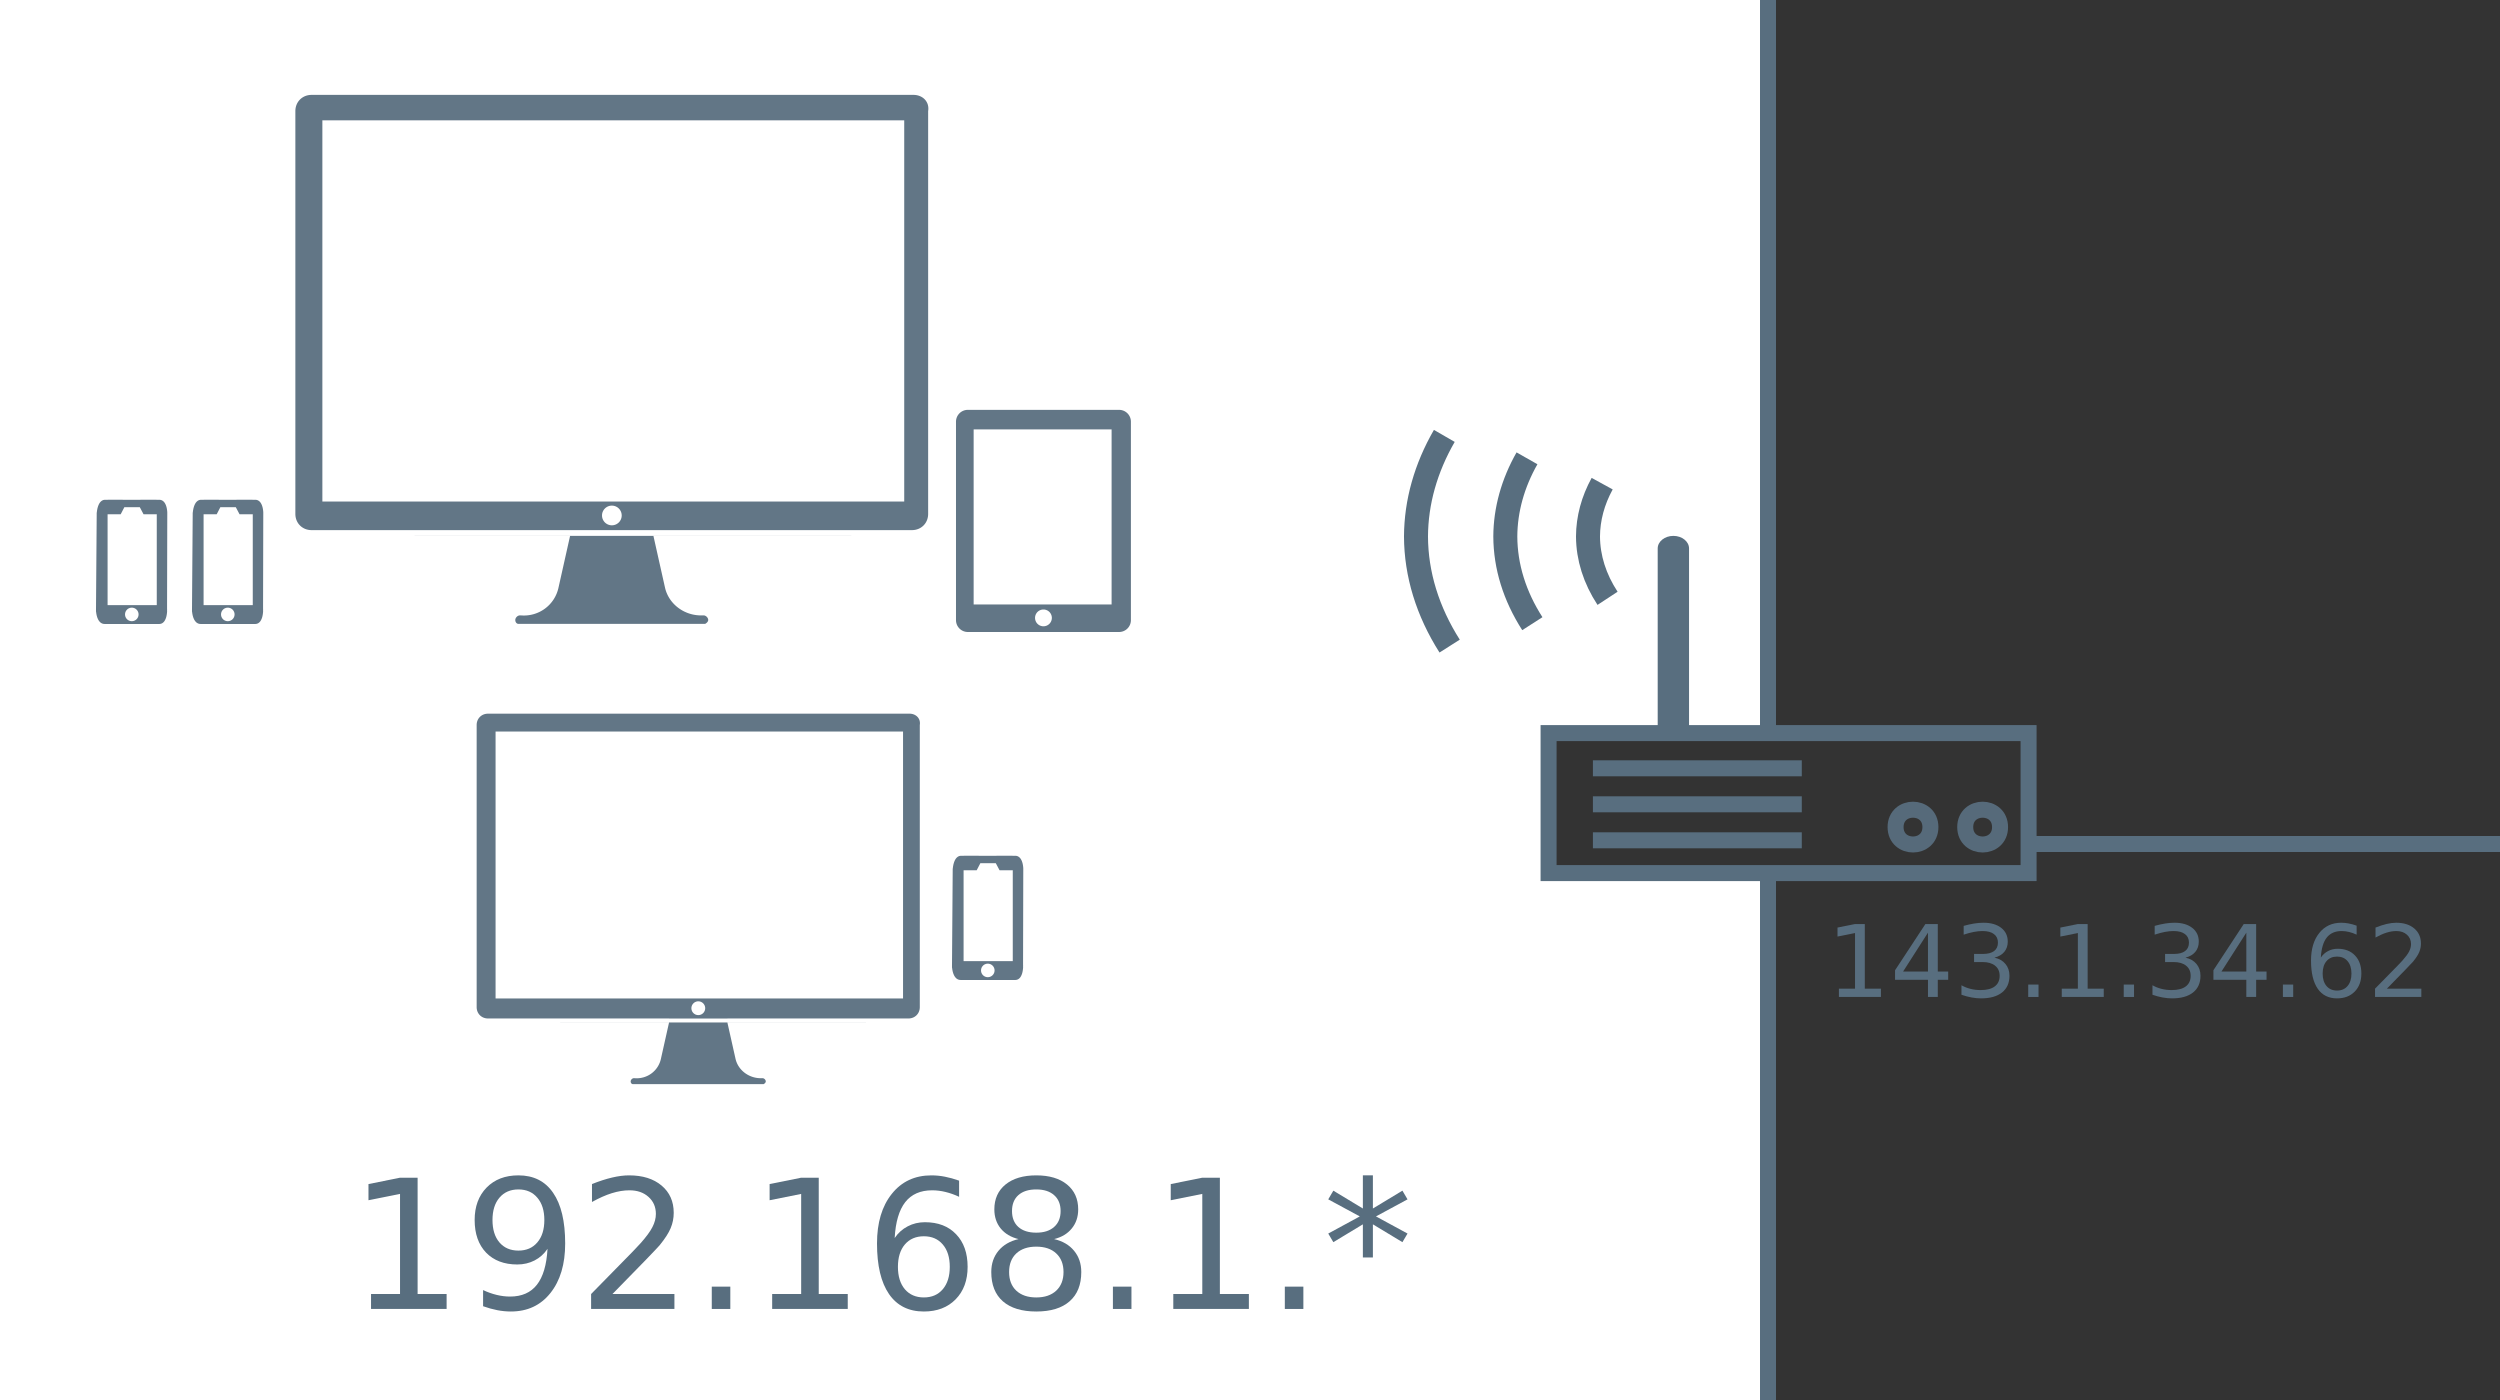 <?xml version="1.0" encoding="UTF-8" standalone="no"?>
<!-- Created with Inkscape (http://www.inkscape.org/) -->

<svg
   xmlns:dc="http://purl.org/dc/elements/1.1/"
   xmlns:cc="http://creativecommons.org/ns#"
   xmlns:rdf="http://www.w3.org/1999/02/22-rdf-syntax-ns#"
   xmlns:svg="http://www.w3.org/2000/svg"
   xmlns="http://www.w3.org/2000/svg"
   xmlns:sodipodi="http://sodipodi.sourceforge.net/DTD/sodipodi-0.dtd"
   xmlns:inkscape="http://www.inkscape.org/namespaces/inkscape"
   width="625"
   height="350"
   viewBox="0 0 625 350"
   id="svg12163"
   version="1.1"
   inkscape:version="0.91 r13725"
   sodipodi:docname="lan.svg">
  <rect x="0" y="0" width="625" height="350" fill="#333333" stroke="none"/>
  <defs
     id="defs12165" />
  <sodipodi:namedview
     id="base"
     pagecolor="#ffffff"
     bordercolor="#666666"
     borderopacity="1.0"
     inkscape:pageopacity="0.0"
     inkscape:pageshadow="2"
     inkscape:zoom="1"
     inkscape:cx="193.52998"
     inkscape:cy="175.07138"
     inkscape:document-units="px"
     inkscape:current-layer="layer1"
     showgrid="false"
     fit-margin-top="0"
     fit-margin-left="0"
     fit-margin-right="0"
     fit-margin-bottom="0"
     inkscape:window-width="1916"
     inkscape:window-height="1155"
     inkscape:window-x="4"
     inkscape:window-y="23"
     inkscape:window-maximized="1"
     units="px" />
  <g
     inkscape:label="Layer 1"
     inkscape:groupmode="layer"
     id="layer1"
     transform="translate(-1174.357,593.426)">
    <rect
       y="-593.426"
       x="1174.357"
       height="350"
       width="387"
       id="rect4601"
       style="fill:#ffffff;fill-opacity:1;stroke:none;stroke-width:4;stroke-miterlimit:4;stroke-dasharray:none;stroke-opacity:1" />
    <rect
       style="fill:#ffffff;fill-opacity:1;stroke:none;stroke-width:4;stroke-miterlimit:4;stroke-dasharray:none;stroke-opacity:1"
       id="rect4611"
       width="54.95"
       height="131.638"
       x="1561.357"
       y="-375.064" />
    <rect
       y="-593.426"
       x="1561.357"
       height="183.312"
       width="55.099"
       id="rect4613"
       style="fill:#ffffff;fill-opacity:1;stroke:none;stroke-width:4;stroke-miterlimit:4;stroke-dasharray:none;stroke-opacity:1" />
    <path
       inkscape:connector-curvature="0"
       id="path4546"
       d="m 1680.57,-382.426 118.843,0"
       style="fill:none;fill-rule:evenodd;stroke:#586e7f;stroke-width:4;stroke-linecap:butt;stroke-linejoin:miter;stroke-miterlimit:4;stroke-dasharray:none;stroke-opacity:1" />
    <path
       id="path730"
       d="m 1592.7,-459.455 c 2.167,0 3.919,1.405 3.919,3.142 l 0,44.687 c 0,1.737 -1.752,3.142 -3.919,3.142 -2.162,0 -3.919,-1.405 -3.919,-3.142 l 0,-44.687 c 0,-1.737 1.758,-3.142 3.919,-3.142"
       style="fill:#586e7f;fill-opacity:1;fill-rule:evenodd;stroke:none;stroke-width:1.25;stroke-linejoin:round;stroke-miterlimit:10;stroke-opacity:0.941"
       inkscape:connector-curvature="0" />
    <path
       sodipodi:nodetypes="ccccc"
       id="path732"
       d="m 1561.501,-410.152 120,0 0,35 -120,0 z"
       style="fill:none;fill-opacity:1;fill-rule:evenodd;stroke:#586e7f;stroke-width:4;stroke-miterlimit:10;stroke-dasharray:none;stroke-opacity:1"
       inkscape:connector-curvature="0" />
    <path
       id="path742"
       d="m 1656.961,-386.652 c 0,5.801 -8.708,5.801 -8.708,0 0,-5.801 8.708,-5.801 8.708,0"
       style="fill:none;fill-rule:evenodd;stroke:#586e7f;stroke-width:4;stroke-miterlimit:10;stroke-dasharray:none;stroke-opacity:0.941"
       inkscape:connector-curvature="0" />
    <path
       inkscape:connector-curvature="0"
       style="fill:none;fill-rule:evenodd;stroke:#586e7f;stroke-width:4;stroke-miterlimit:10;stroke-dasharray:none;stroke-opacity:0.941"
       d="m 1674.371,-386.652 c 0,5.801 -8.708,5.801 -8.708,0 0,-5.801 8.708,-5.801 8.708,0"
       id="path4471" />
    <path
       sodipodi:nodetypes="cc"
       inkscape:connector-curvature="0"
       style="fill:#586e75;fill-opacity:1;fill-rule:evenodd;stroke:#586e7f;stroke-width:4;stroke-miterlimit:10;stroke-dasharray:none;stroke-opacity:1"
       d="m 1572.584,-401.35 52.222,0"
       id="path4473" />
    <path
       id="path4475"
       d="m 1572.584,-383.35 52.222,0"
       style="fill:#586e75;fill-opacity:1;fill-rule:evenodd;stroke:#586e7f;stroke-width:4;stroke-miterlimit:10;stroke-dasharray:none;stroke-opacity:1"
       inkscape:connector-curvature="0"
       sodipodi:nodetypes="cc" />
    <path
       sodipodi:nodetypes="cc"
       inkscape:connector-curvature="0"
       style="fill:#586e75;fill-opacity:1;fill-rule:evenodd;stroke:#586e7f;stroke-width:4;stroke-miterlimit:10;stroke-dasharray:none;stroke-opacity:1"
       d="m 1572.584,-392.35 52.222,0"
       id="path4477" />
    <path
       sodipodi:nodetypes="ccc"
       inkscape:connector-curvature="0"
       id="path4536"
       d="m 1574.897,-472.511 c -2.319,4.234 -3.517,8.697 -3.541,13.196 0.023,5.32 1.686,10.582 4.889,15.468"
       style="fill:none;fill-opacity:1;stroke:#586e7f;stroke-width:6;stroke-miterlimit:10;stroke-dasharray:none;stroke-opacity:1" />
    <path
       sodipodi:nodetypes="ccc"
       inkscape:connector-curvature="0"
       id="path4534"
       d="m 1556.105,-478.847 c -3.549,6.249 -5.383,12.862 -5.42,19.532 0.028,7.491 2.326,14.904 6.758,21.806"
       style="fill:none;fill-opacity:1;stroke:#586e7f;stroke-width:6;stroke-miterlimit:10;stroke-dasharray:none;stroke-opacity:1" />
    <path
       sodipodi:nodetypes="ccc"
       inkscape:connector-curvature="0"
       id="circle4520"
       d="m 1535.436,-484.451 c -4.637,8.032 -7.035,16.546 -7.08,25.136 0.033,9.412 2.891,18.727 8.412,27.413"
       style="fill:none;fill-opacity:1;stroke:#586e7f;stroke-width:6;stroke-miterlimit:10;stroke-dasharray:none;stroke-opacity:1" />
    <g
       style="font-style:normal;font-weight:normal;font-size:25px;line-height:125%;font-family:sans-serif;letter-spacing:0px;word-spacing:0px;fill:#586e7f;fill-opacity:1;stroke:none;stroke-width:1px;stroke-linecap:butt;stroke-linejoin:miter;stroke-opacity:1"
       id="text4615">
      <path
         d="m 1634.085,-346.261 4.028,0 0,-13.904 -4.382,0.879 0,-2.246 4.358,-0.879 2.466,0 0,16.15 4.028,0 0,2.075 -10.498,0 0,-2.075 z"
         style="font-size:25px;fill:#586e7f;fill-opacity:1"
         id="path4720" />
      <path
         d="m 1656.351,-360.263 -6.226,9.729 6.226,0 0,-9.729 z m -0.647,-2.148 3.101,0 0,11.877 2.6,0 0,2.051 -2.6,0 0,4.297 -2.454,0 0,-4.297 -8.228,0 0,-2.38 7.581,-11.548 z"
         style="font-size:25px;fill:#586e7f;fill-opacity:1"
         id="path4722" />
      <path
         d="m 1672.964,-354.013 q 1.77,0.378 2.759,1.575 1.001,1.196 1.001,2.954 0,2.698 -1.855,4.175 -1.855,1.477 -5.274,1.477 -1.147,0 -2.368,-0.232 -1.208,-0.22 -2.502,-0.671 l 0,-2.38 q 1.025,0.598 2.246,0.903 1.221,0.305 2.551,0.305 2.319,0 3.528,-0.916 1.221,-0.916 1.221,-2.661 0,-1.611 -1.135,-2.515 -1.123,-0.916 -3.137,-0.916 l -2.124,0 0,-2.026 2.222,0 q 1.819,0 2.783,-0.72 0.964,-0.732 0.964,-2.1 0,-1.404 -1.001,-2.148 -0.989,-0.757 -2.844,-0.757 -1.013,0 -2.173,0.22 -1.16,0.22 -2.551,0.684 l 0,-2.197 q 1.404,-0.391 2.624,-0.586 1.233,-0.195 2.319,-0.195 2.808,0 4.443,1.282 1.636,1.27 1.636,3.442 0,1.514 -0.867,2.563 -0.867,1.038 -2.466,1.44 z"
         style="font-size:25px;fill:#586e7f;fill-opacity:1"
         id="path4724" />
      <path
         d="m 1681.412,-347.286 2.576,0 0,3.101 -2.576,0 0,-3.101 z"
         style="font-size:25px;fill:#586e7f;fill-opacity:1"
         id="path4726" />
      <path
         d="m 1689.798,-346.261 4.028,0 0,-13.904 -4.382,0.879 0,-2.246 4.358,-0.879 2.466,0 0,16.15 4.028,0 0,2.075 -10.498,0 0,-2.075 z"
         style="font-size:25px;fill:#586e7f;fill-opacity:1"
         id="path4728" />
      <path
         d="m 1705.289,-347.286 2.576,0 0,3.101 -2.576,0 0,-3.101 z"
         style="font-size:25px;fill:#586e7f;fill-opacity:1"
         id="path4730" />
      <path
         d="m 1720.718,-354.013 q 1.77,0.378 2.759,1.575 1.001,1.196 1.001,2.954 0,2.698 -1.855,4.175 -1.855,1.477 -5.274,1.477 -1.147,0 -2.368,-0.232 -1.208,-0.22 -2.502,-0.671 l 0,-2.38 q 1.025,0.598 2.246,0.903 1.221,0.305 2.551,0.305 2.319,0 3.528,-0.916 1.221,-0.916 1.221,-2.661 0,-1.611 -1.135,-2.515 -1.123,-0.916 -3.137,-0.916 l -2.124,0 0,-2.026 2.222,0 q 1.819,0 2.783,-0.72 0.964,-0.732 0.964,-2.1 0,-1.404 -1.001,-2.148 -0.989,-0.757 -2.844,-0.757 -1.013,0 -2.173,0.22 -1.16,0.22 -2.551,0.684 l 0,-2.197 q 1.404,-0.391 2.624,-0.586 1.233,-0.195 2.319,-0.195 2.808,0 4.443,1.282 1.636,1.27 1.636,3.442 0,1.514 -0.867,2.563 -0.867,1.038 -2.466,1.44 z"
         style="font-size:25px;fill:#586e7f;fill-opacity:1"
         id="path4732" />
      <path
         d="m 1735.94,-360.263 -6.226,9.729 6.226,0 0,-9.729 z m -0.647,-2.148 3.1,0 0,11.877 2.6,0 0,2.051 -2.6,0 0,4.297 -2.454,0 0,-4.297 -8.227,0 0,-2.38 7.581,-11.548 z"
         style="font-size:25px;fill:#586e7f;fill-opacity:1"
         id="path4734" />
      <path
         d="m 1745.083,-347.286 2.576,0 0,3.101 -2.576,0 0,-3.101 z"
         style="font-size:25px;fill:#586e7f;fill-opacity:1"
         id="path4736" />
      <path
         d="m 1758.621,-354.281 q -1.66,0 -2.637,1.135 -0.964,1.135 -0.964,3.113 0,1.965 0.964,3.113 0.977,1.135 2.637,1.135 1.66,0 2.624,-1.135 0.977,-1.147 0.977,-3.113 0,-1.978 -0.977,-3.113 -0.964,-1.135 -2.624,-1.135 z m 4.895,-7.727 0,2.246 q -0.928,-0.439 -1.88,-0.671 -0.94,-0.232 -1.868,-0.232 -2.442,0 -3.735,1.648 -1.282,1.648 -1.465,4.98 0.72,-1.062 1.807,-1.624 1.086,-0.574 2.393,-0.574 2.747,0 4.333,1.672 1.599,1.66 1.599,4.529 0,2.808 -1.66,4.504 -1.66,1.697 -4.419,1.697 -3.162,0 -4.834,-2.417 -1.672,-2.429 -1.672,-7.031 0,-4.321 2.051,-6.885 2.051,-2.576 5.505,-2.576 0.928,0 1.868,0.183 0.952,0.183 1.978,0.549 z"
         style="font-size:25px;fill:#586e7f;fill-opacity:1"
         id="path4738" />
      <path
         d="m 1771.084,-346.261 8.606,0 0,2.075 -11.572,0 0,-2.075 q 1.404,-1.453 3.821,-3.894 2.429,-2.454 3.052,-3.162 1.184,-1.331 1.648,-2.246 0.476,-0.928 0.476,-1.819 0,-1.453 -1.025,-2.368 -1.013,-0.916 -2.649,-0.916 -1.16,0 -2.454,0.403 -1.282,0.403 -2.747,1.221 l 0,-2.49 q 1.489,-0.598 2.783,-0.903 1.294,-0.305 2.368,-0.305 2.832,0 4.517,1.416 1.685,1.416 1.685,3.784 0,1.123 -0.427,2.136 -0.415,1.001 -1.526,2.368 -0.305,0.354 -1.941,2.051 -1.636,1.685 -4.614,4.724 z"
         style="font-size:25px;fill:#586e7f;fill-opacity:1"
         id="path4740" />
    </g>
    <g
       style="font-style:normal;font-weight:normal;font-size:45px;line-height:125%;font-family:sans-serif;letter-spacing:0px;word-spacing:0px;fill:#586e7f;fill-opacity:1;stroke:none;stroke-width:1px;stroke-linecap:butt;stroke-linejoin:miter;stroke-opacity:1"
       id="text4619">
      <path
         d="m 1267.113,-269.921 7.251,0 0,-25.027 -7.888,1.582 0,-4.043 7.844,-1.582 4.439,0 0,29.07 7.251,0 0,3.735 -18.896,0 0,-3.735 z"
         style="font-size:45px;fill:#586e7f;fill-opacity:1"
         id="path4697" />
      <path
         d="m 1295.129,-266.867 0,-4.043 q 1.67,0.791 3.384,1.208 1.714,0.417 3.362,0.417 4.395,0 6.702,-2.944 2.329,-2.966 2.659,-8.987 -1.274,1.89 -3.23,2.9 -1.956,1.011 -4.329,1.011 -4.922,0 -7.8,-2.966 -2.856,-2.988 -2.856,-8.152 0,-5.054 2.988,-8.108 2.988,-3.054 7.954,-3.054 5.691,0 8.679,4.373 3.01,4.351 3.01,12.656 0,7.756 -3.691,12.393 -3.669,4.614 -9.888,4.614 -1.67,0 -3.384,-0.33 -1.714,-0.33 -3.56,-0.989 z m 8.833,-13.909 q 2.988,0 4.724,-2.043 1.758,-2.043 1.758,-5.603 0,-3.538 -1.758,-5.581 -1.736,-2.065 -4.724,-2.065 -2.988,0 -4.746,2.065 -1.736,2.043 -1.736,5.581 0,3.56 1.736,5.603 1.758,2.043 4.746,2.043 z"
         style="font-size:45px;fill:#586e7f;fill-opacity:1"
         id="path4699" />
      <path
         d="m 1327.472,-269.921 15.491,0 0,3.735 -20.83,0 0,-3.735 q 2.527,-2.615 6.878,-7.009 4.372,-4.417 5.493,-5.691 2.131,-2.395 2.966,-4.043 0.857,-1.67 0.857,-3.274 0,-2.615 -1.846,-4.263 -1.824,-1.648 -4.768,-1.648 -2.087,0 -4.417,0.725 -2.307,0.725 -4.944,2.197 l 0,-4.482 q 2.681,-1.077 5.01,-1.626 2.329,-0.549 4.263,-0.549 5.098,0 8.13,2.549 3.032,2.549 3.032,6.812 0,2.021 -0.769,3.845 -0.747,1.802 -2.747,4.263 -0.549,0.637 -3.494,3.691 -2.944,3.032 -8.306,8.503 z"
         style="font-size:45px;fill:#586e7f;fill-opacity:1"
         id="path4701" />
      <path
         d="m 1352.301,-271.767 4.636,0 0,5.581 -4.636,0 0,-5.581 z"
         style="font-size:45px;fill:#586e7f;fill-opacity:1"
         id="path4703" />
      <path
         d="m 1367.397,-269.921 7.251,0 0,-25.027 -7.888,1.582 0,-4.043 7.844,-1.582 4.439,0 0,29.07 7.251,0 0,3.735 -18.896,0 0,-3.735 z"
         style="font-size:45px;fill:#586e7f;fill-opacity:1"
         id="path4705" />
      <path
         d="m 1405.321,-284.357 q -2.988,0 -4.746,2.043 -1.736,2.043 -1.736,5.603 0,3.538 1.736,5.603 1.758,2.043 4.746,2.043 2.988,0 4.724,-2.043 1.758,-2.065 1.758,-5.603 0,-3.56 -1.758,-5.603 -1.736,-2.043 -4.724,-2.043 z m 8.811,-13.909 0,4.043 q -1.67,-0.791 -3.384,-1.208 -1.692,-0.417 -3.362,-0.417 -4.394,0 -6.724,2.966 -2.307,2.966 -2.637,8.965 1.296,-1.912 3.252,-2.922 1.956,-1.033 4.307,-1.033 4.944,0 7.8,3.01 2.878,2.988 2.878,8.152 0,5.054 -2.988,8.108 -2.988,3.054 -7.954,3.054 -5.691,0 -8.701,-4.351 -3.01,-4.373 -3.01,-12.656 0,-7.778 3.691,-12.393 3.691,-4.636 9.91,-4.636 1.67,0 3.362,0.33 1.714,0.33 3.559,0.989 z"
         style="font-size:45px;fill:#586e7f;fill-opacity:1"
         id="path4707" />
      <path
         d="m 1433.424,-281.765 q -3.164,0 -4.988,1.692 -1.802,1.692 -1.802,4.658 0,2.966 1.802,4.658 1.824,1.692 4.988,1.692 3.164,0 4.988,-1.692 1.824,-1.714 1.824,-4.658 0,-2.966 -1.824,-4.658 -1.802,-1.692 -4.988,-1.692 z m -4.438,-1.89 q -2.857,-0.703 -4.46,-2.659 -1.582,-1.956 -1.582,-4.768 0,-3.933 2.791,-6.218 2.812,-2.285 7.69,-2.285 4.9,0 7.691,2.285 2.791,2.285 2.791,6.218 0,2.812 -1.604,4.768 -1.582,1.956 -4.417,2.659 3.208,0.747 4.988,2.922 1.802,2.175 1.802,5.317 0,4.768 -2.922,7.317 -2.9,2.549 -8.328,2.549 -5.427,0 -8.35,-2.549 -2.9,-2.549 -2.9,-7.317 0,-3.142 1.802,-5.317 1.802,-2.175 5.01,-2.922 z m -1.626,-7.009 q 0,2.549 1.582,3.977 1.604,1.428 4.482,1.428 2.857,0 4.46,-1.428 1.626,-1.428 1.626,-3.977 0,-2.549 -1.626,-3.977 -1.604,-1.428 -4.46,-1.428 -2.878,0 -4.482,1.428 -1.582,1.428 -1.582,3.977 z"
         style="font-size:45px;fill:#586e7f;fill-opacity:1"
         id="path4709" />
      <path
         d="m 1452.585,-271.767 4.636,0 0,5.581 -4.636,0 0,-5.581 z"
         style="font-size:45px;fill:#586e7f;fill-opacity:1"
         id="path4711" />
      <path
         d="m 1467.68,-269.921 7.251,0 0,-25.027 -7.888,1.582 0,-4.043 7.844,-1.582 4.439,0 0,29.07 7.251,0 0,3.735 -18.896,0 0,-3.735 z"
         style="font-size:45px;fill:#586e7f;fill-opacity:1"
         id="path4713" />
      <path
         d="m 1495.563,-271.767 4.636,0 0,5.581 -4.636,0 0,-5.581 z"
         style="font-size:45px;fill:#586e7f;fill-opacity:1"
         id="path4715" />
      <path
         d="m 1526.237,-293.586 -7.888,4.263 7.888,4.285 -1.274,2.153 -7.383,-4.46 0,8.284 -2.505,0 0,-8.284 -7.383,4.46 -1.274,-2.153 7.888,-4.285 -7.888,-4.263 1.274,-2.175 7.383,4.46 0,-8.284 2.505,0 0,8.284 7.383,-4.46 1.274,2.175 z"
         style="font-size:45px;fill:#586e7f;fill-opacity:1"
         id="path4717" />
    </g>
    <path
       style="fill:#586e7f;fill-opacity:0.941"
       d="m 1416.323,-490.963 c -1.644,0 -2.967,1.323 -2.967,2.967 l 0,0.875 0,47.854 0,0.875 c 0,1.644 1.323,2.967 2.967,2.967 l 37.795,0 c 1.644,0 2.967,-1.323 2.967,-2.967 l 0,-0.875 0,-47.854 0,-0.875 c 0,-1.644 -1.323,-2.967 -2.967,-2.967 l -37.795,0 z m 1.445,4.879 34.488,0 0,43.779 -34.488,0 0,-43.779 z m 17.453,45.033 a 2.099,2.099 0 0 1 2.098,2.1 2.099,2.099 0 0 1 -2.098,2.098 2.099,2.099 0 0 1 -2.1,-2.098 2.099,2.099 0 0 1 2.1,-2.1 z"
       id="rect11665"
       inkscape:connector-curvature="0" />
    <path
       style="fill:#586e7f;fill-opacity:0.941"
       d="m 1224.653,-468.48 c -1.692,0.009 -2.026,2.428 -2.092,3.184 l -0.027,0 0,0.328 -0.178,23.818 0,0.232 0,0.207 0,0.232 0.027,0 c 0.051,0.576 0.365,3.037 2.133,3.047 l 13.65,0 c 1.99,-0.011 1.969,-3.334 1.969,-3.334 l -0.014,0 0,-0.137 c 0.01,-0.173 0.014,-0.303 0.014,-0.303 l -0.014,0 0.055,-23.543 c 0,0 3e-4,-0.092 0,-0.109 l 0,-0.014 0,-0.316 c 0,0 3e-4,-0.092 0,-0.109 -0.01,-0.311 -0.125,-3.173 -2.01,-3.184 -1.926,-0.011 -4.525,-0.003 -6.969,0 -2.31,-0.003 -4.736,-0.01 -6.545,0 z m 4.795,1.852 3.857,0 0.936,1.766 3.309,0 0,22.725 -12.295,0 0,-22.725 3.277,0 0.916,-1.766 z m 1.861,25.119 a 1.691,1.691 0 0 1 1.69,1.691 1.691,1.691 0 0 1 -1.69,1.689 1.691,1.691 0 0 1 -1.691,-1.689 1.691,1.691 0 0 1 1.691,-1.691 z"
       id="path11691"
       inkscape:connector-curvature="0" />
    <g
       id="g4306"
       transform="matrix(0.327,0,0,0.327,1131.705,-460.553)"
       style="fill:#586e7f;fill-opacity:0.941">
      <path
         id="path12116"
         style="fill:#586e7f;fill-opacity:0.941"
         d="m 447.43,3.34 0,0.033 118.848,0 -8.85,39.527 c -2.95,13.569 -15.341,22.418 -28.91,21.238 l -0.59,0 c -1.77,0 -3.539,1.771 -3.539,3.539 0,1.771 1.181,2.951 2.359,2.951 l 0.59,0 50.147,0 11.801,0 17.699,0 11.209,0 50.736,0 0.59,0 c 1.181,-0.59 2.359,-1.772 2.359,-2.951 0,-1.77 -1.77,-3.539 -3.539,-3.539 l -0.59,0 c -13.569,0.59 -25.959,-8.259 -28.908,-21.238 l -8.852,-39.527 151.26,0 0,-0.033 -333.82,0 z M 368.637,-333.794 c -7.079,0 -12.389,5.309 -12.389,12.389 l 0,307.967 c 0,7.079 5.31,12.389 12.389,12.389 l 197.641,0 -0.006,0.029 63.725,0 -0.006,-0.029 197.641,0 c 7.08,0 12.391,-5.31 12.391,-12.389 l 0,-307.967 c 1.181,-7.08 -4.127,-12.389 -11.207,-12.389 l -460.178,0 z m 8.26,19.469 444.838,0 0,291.445 -0.59,0 -444.248,0 0,-291.445 z m 221.32,294.551 a 7.525,7.525 0 0 1 7.525,7.523 7.525,7.525 0 0 1 -7.525,7.525 7.525,7.525 0 0 1 -7.524,-7.525 7.525,7.525 0 0 1 7.524,-7.523 z"
         inkscape:connector-curvature="0" />
    </g>
    <path
       inkscape:connector-curvature="0"
       id="path4489"
       d="m 1200.653,-468.48 c -1.692,0.009 -2.026,2.428 -2.092,3.184 l -0.027,0 0,0.328 -0.178,23.818 0,0.232 0,0.207 0,0.232 0.027,0 c 0.051,0.576 0.365,3.037 2.133,3.047 l 13.65,0 c 1.99,-0.011 1.969,-3.334 1.969,-3.334 l -0.014,0 0,-0.137 c 0.01,-0.173 0.014,-0.303 0.014,-0.303 l -0.014,0 0.055,-23.543 c 0,0 3e-4,-0.092 0,-0.109 l 0,-0.014 0,-0.316 c 0,0 3e-4,-0.092 0,-0.109 -0.01,-0.311 -0.125,-3.173 -2.01,-3.184 -1.926,-0.011 -4.525,-0.003 -6.969,0 -2.31,-0.003 -4.736,-0.01 -6.545,0 z m 4.795,1.852 3.857,0 0.936,1.766 3.309,0 0,22.725 -12.295,0 0,-22.725 3.277,0 0.916,-1.766 z m 1.861,25.119 a 1.691,1.691 0 0 1 1.69,1.691 1.691,1.691 0 0 1 -1.69,1.689 1.691,1.691 0 0 1 -1.691,-1.689 1.691,1.691 0 0 1 1.691,-1.691 z"
       style="fill:#586e7f;fill-opacity:0.941" />
    <g
       style="fill:#586e7f;fill-opacity:0.941"
       transform="matrix(0.229,0,0,0.229,1211.94,-338.567)"
       id="g4491">
      <path
         inkscape:connector-curvature="0"
         d="m 447.43,3.34 0,0.033 118.848,0 -8.85,39.527 c -2.95,13.569 -15.341,22.418 -28.91,21.238 l -0.59,0 c -1.77,0 -3.539,1.771 -3.539,3.539 0,1.771 1.181,2.951 2.359,2.951 l 0.59,0 50.147,0 11.801,0 17.699,0 11.209,0 50.736,0 0.59,0 c 1.181,-0.59 2.359,-1.772 2.359,-2.951 0,-1.77 -1.77,-3.539 -3.539,-3.539 l -0.59,0 c -13.569,0.59 -25.959,-8.259 -28.908,-21.238 l -8.852,-39.527 151.26,0 0,-0.033 -333.82,0 z M 368.637,-333.794 c -7.079,0 -12.389,5.309 -12.389,12.389 l 0,307.967 c 0,7.079 5.31,12.389 12.389,12.389 l 197.641,0 -0.006,0.029 63.725,0 -0.006,-0.029 197.641,0 c 7.08,0 12.391,-5.31 12.391,-12.389 l 0,-307.967 c 1.181,-7.08 -4.127,-12.389 -11.207,-12.389 l -460.178,0 z m 8.26,19.469 444.838,0 0,291.445 -0.59,0 -444.248,0 0,-291.445 z m 221.32,294.551 a 7.525,7.525 0 0 1 7.525,7.523 7.525,7.525 0 0 1 -7.525,7.525 7.525,7.525 0 0 1 -7.524,-7.525 7.525,7.525 0 0 1 7.524,-7.523 z"
         style="fill:#586e7f;fill-opacity:0.941"
         id="path4493" />
    </g>
    <path
       inkscape:connector-curvature="0"
       id="path4495"
       d="m 1414.653,-379.48 c -1.692,0.009 -2.026,2.428 -2.092,3.184 l -0.027,0 0,0.328 -0.178,23.818 0,0.232 0,0.207 0,0.232 0.027,0 c 0.051,0.576 0.365,3.037 2.133,3.047 l 13.65,0 c 1.99,-0.011 1.969,-3.334 1.969,-3.334 l -0.014,0 0,-0.137 c 0.01,-0.173 0.014,-0.303 0.014,-0.303 l -0.014,0 0.055,-23.543 c 0,0 3e-4,-0.092 0,-0.109 l 0,-0.014 0,-0.316 c 0,0 3e-4,-0.092 0,-0.109 -0.01,-0.311 -0.125,-3.173 -2.01,-3.184 -1.926,-0.011 -4.525,-0.003 -6.969,0 -2.31,-0.003 -4.736,-0.01 -6.545,0 z m 4.795,1.852 3.857,0 0.936,1.766 3.309,0 0,22.725 -12.295,0 0,-22.725 3.277,0 0.916,-1.766 z m 1.861,25.119 a 1.691,1.691 0 0 1 1.69,1.691 1.691,1.691 0 0 1 -1.69,1.689 1.691,1.691 0 0 1 -1.691,-1.689 1.691,1.691 0 0 1 1.691,-1.691 z"
       style="fill:#586e7f;fill-opacity:0.941" />
    <path
       inkscape:connector-curvature="0"
       id="path4597"
       d="m 1616.357,-375.367 0,131.941"
       style="fill:none;fill-rule:evenodd;stroke:#586e7f;stroke-width:4;stroke-linecap:butt;stroke-linejoin:miter;stroke-miterlimit:4;stroke-dasharray:none;stroke-opacity:1" />
    <path
       style="fill:none;fill-rule:evenodd;stroke:#586e7f;stroke-width:4;stroke-linecap:butt;stroke-linejoin:miter;stroke-miterlimit:4;stroke-dasharray:none;stroke-opacity:1"
       d="m 1616.357,-593.426 0,183.132"
       id="path4599"
       inkscape:connector-curvature="0" />
  </g>
</svg>
